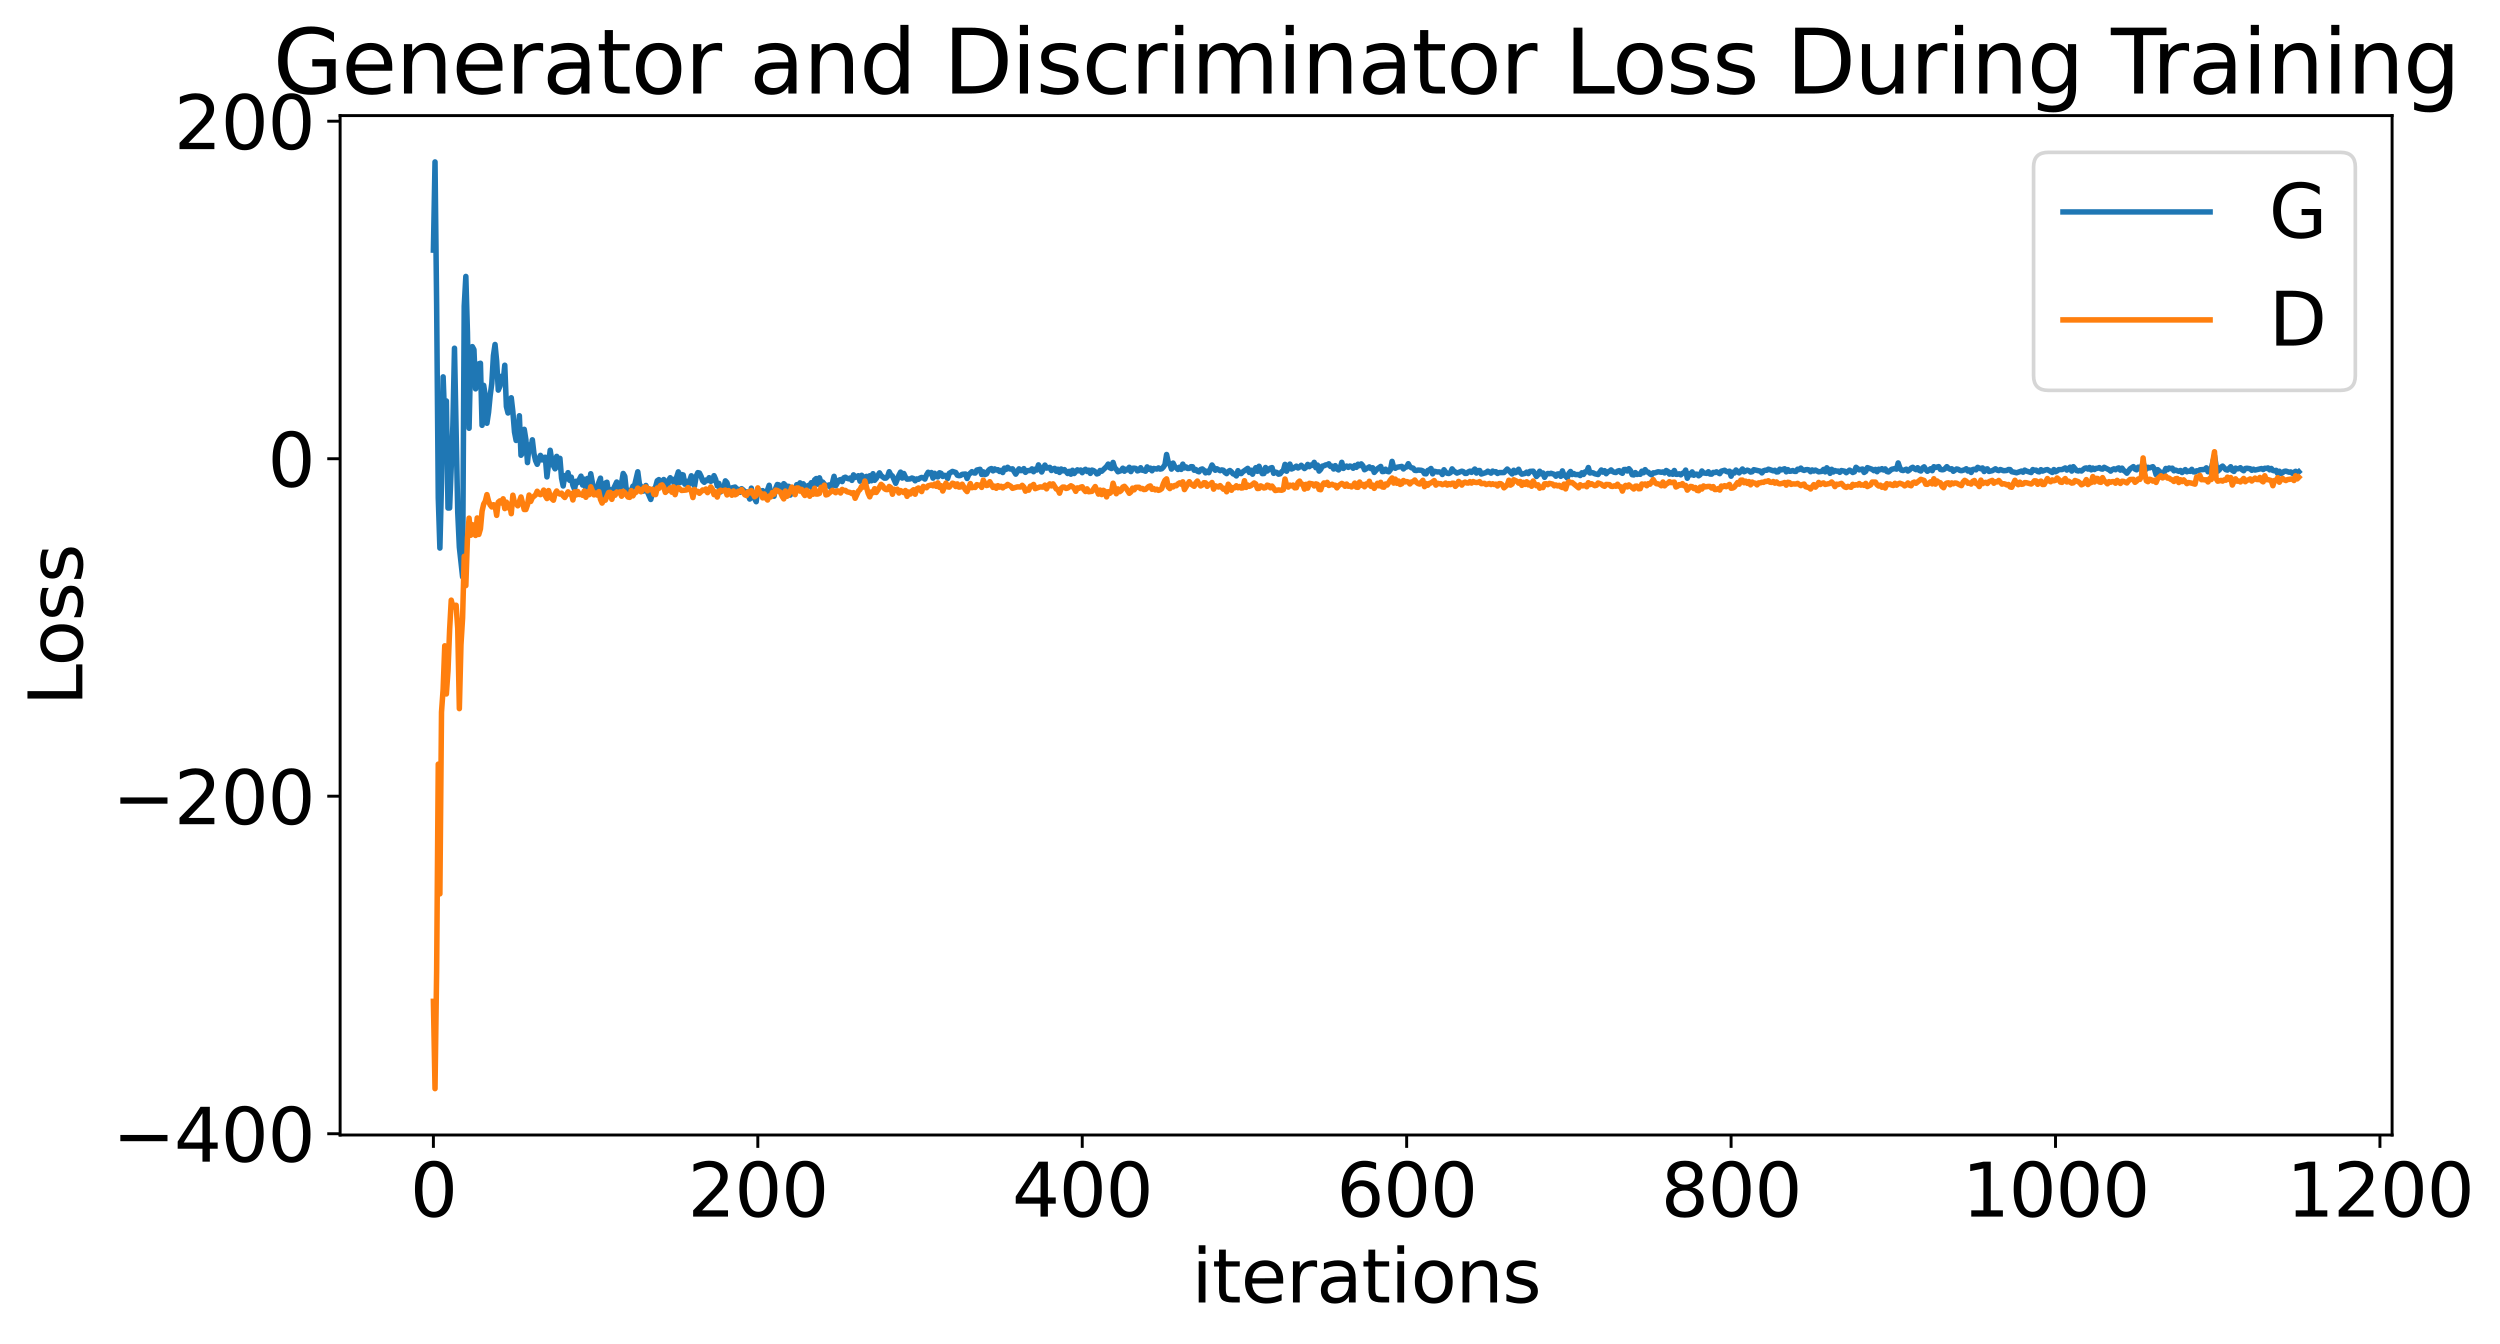 <?xml version="1.0" encoding="utf-8" standalone="no"?>
<!DOCTYPE svg PUBLIC "-//W3C//DTD SVG 1.1//EN"
  "http://www.w3.org/Graphics/SVG/1.1/DTD/svg11.dtd">
<svg xmlns:xlink="http://www.w3.org/1999/xlink" width="679.832pt" height="365.549pt" viewBox="0 0 679.832 365.549" xmlns="http://www.w3.org/2000/svg" version="1.1">
 <defs>
  <style type="text/css">*{stroke-linejoin: round; stroke-linecap: butt}</style>
 </defs>
 <g id="figure_1">
  <g id="patch_1">
   <path d="M 0 365.549 
L 679.832 365.549 
L 679.832 -0 
L 0 -0 
z
" style="fill: #ffffff"/>
  </g>
  <g id="axes_1">
   <g id="patch_2">
    <path d="M 92.491 308.636 
L 650.491 308.636 
L 650.491 31.436 
L 92.491 31.436 
z
" style="fill: #ffffff"/>
   </g>
   <g id="matplotlib.axis_1">
    <g id="xtick_1">
     <g id="line2d_1">
      <defs>
       <path id="m391cb6c01d" d="M 0 0 
L 0 3.5 
" style="stroke: #000000; stroke-width: 0.8"/>
      </defs>
      <g>
       <use xlink:href="#m391cb6c01d" x="117.854" y="308.636" style="stroke: #000000; stroke-width: 0.8"/>
      </g>
     </g>
     <g id="text_1">
      <!-- 0 -->
      <g transform="translate(111.492 330.833) scale(0.2 -0.2)">
       <defs>
        <path id="DejaVuSans-30" d="M 2034 4250 
Q 1547 4250 1301 3770 
Q 1056 3291 1056 2328 
Q 1056 1369 1301 889 
Q 1547 409 2034 409 
Q 2525 409 2770 889 
Q 3016 1369 3016 2328 
Q 3016 3291 2770 3770 
Q 2525 4250 2034 4250 
z
M 2034 4750 
Q 2819 4750 3233 4129 
Q 3647 3509 3647 2328 
Q 3647 1150 3233 529 
Q 2819 -91 2034 -91 
Q 1250 -91 836 529 
Q 422 1150 422 2328 
Q 422 3509 836 4129 
Q 1250 4750 2034 4750 
z
" transform="scale(0.016)"/>
       </defs>
       <use xlink:href="#DejaVuSans-30"/>
      </g>
     </g>
    </g>
    <g id="xtick_2">
     <g id="line2d_2">
      <g>
       <use xlink:href="#m391cb6c01d" x="206.076" y="308.636" style="stroke: #000000; stroke-width: 0.8"/>
      </g>
     </g>
     <g id="text_2">
      <!-- 200 -->
      <g transform="translate(186.988 330.833) scale(0.2 -0.2)">
       <defs>
        <path id="DejaVuSans-32" d="M 1228 531 
L 3431 531 
L 3431 0 
L 469 0 
L 469 531 
Q 828 903 1448 1529 
Q 2069 2156 2228 2338 
Q 2531 2678 2651 2914 
Q 2772 3150 2772 3378 
Q 2772 3750 2511 3984 
Q 2250 4219 1831 4219 
Q 1534 4219 1204 4116 
Q 875 4013 500 3803 
L 500 4441 
Q 881 4594 1212 4672 
Q 1544 4750 1819 4750 
Q 2544 4750 2975 4387 
Q 3406 4025 3406 3419 
Q 3406 3131 3298 2873 
Q 3191 2616 2906 2266 
Q 2828 2175 2409 1742 
Q 1991 1309 1228 531 
z
" transform="scale(0.016)"/>
       </defs>
       <use xlink:href="#DejaVuSans-32"/>
       <use xlink:href="#DejaVuSans-30" x="63.623"/>
       <use xlink:href="#DejaVuSans-30" x="127.246"/>
      </g>
     </g>
    </g>
    <g id="xtick_3">
     <g id="line2d_3">
      <g>
       <use xlink:href="#m391cb6c01d" x="294.297" y="308.636" style="stroke: #000000; stroke-width: 0.8"/>
      </g>
     </g>
     <g id="text_3">
      <!-- 400 -->
      <g transform="translate(275.209 330.833) scale(0.2 -0.2)">
       <defs>
        <path id="DejaVuSans-34" d="M 2419 4116 
L 825 1625 
L 2419 1625 
L 2419 4116 
z
M 2253 4666 
L 3047 4666 
L 3047 1625 
L 3713 1625 
L 3713 1100 
L 3047 1100 
L 3047 0 
L 2419 0 
L 2419 1100 
L 313 1100 
L 313 1709 
L 2253 4666 
z
" transform="scale(0.016)"/>
       </defs>
       <use xlink:href="#DejaVuSans-34"/>
       <use xlink:href="#DejaVuSans-30" x="63.623"/>
       <use xlink:href="#DejaVuSans-30" x="127.246"/>
      </g>
     </g>
    </g>
    <g id="xtick_4">
     <g id="line2d_4">
      <g>
       <use xlink:href="#m391cb6c01d" x="382.518" y="308.636" style="stroke: #000000; stroke-width: 0.8"/>
      </g>
     </g>
     <g id="text_4">
      <!-- 600 -->
      <g transform="translate(363.431 330.833) scale(0.2 -0.2)">
       <defs>
        <path id="DejaVuSans-36" d="M 2113 2584 
Q 1688 2584 1439 2293 
Q 1191 2003 1191 1497 
Q 1191 994 1439 701 
Q 1688 409 2113 409 
Q 2538 409 2786 701 
Q 3034 994 3034 1497 
Q 3034 2003 2786 2293 
Q 2538 2584 2113 2584 
z
M 3366 4563 
L 3366 3988 
Q 3128 4100 2886 4159 
Q 2644 4219 2406 4219 
Q 1781 4219 1451 3797 
Q 1122 3375 1075 2522 
Q 1259 2794 1537 2939 
Q 1816 3084 2150 3084 
Q 2853 3084 3261 2657 
Q 3669 2231 3669 1497 
Q 3669 778 3244 343 
Q 2819 -91 2113 -91 
Q 1303 -91 875 529 
Q 447 1150 447 2328 
Q 447 3434 972 4092 
Q 1497 4750 2381 4750 
Q 2619 4750 2861 4703 
Q 3103 4656 3366 4563 
z
" transform="scale(0.016)"/>
       </defs>
       <use xlink:href="#DejaVuSans-36"/>
       <use xlink:href="#DejaVuSans-30" x="63.623"/>
       <use xlink:href="#DejaVuSans-30" x="127.246"/>
      </g>
     </g>
    </g>
    <g id="xtick_5">
     <g id="line2d_5">
      <g>
       <use xlink:href="#m391cb6c01d" x="470.74" y="308.636" style="stroke: #000000; stroke-width: 0.8"/>
      </g>
     </g>
     <g id="text_5">
      <!-- 800 -->
      <g transform="translate(451.652 330.833) scale(0.2 -0.2)">
       <defs>
        <path id="DejaVuSans-38" d="M 2034 2216 
Q 1584 2216 1326 1975 
Q 1069 1734 1069 1313 
Q 1069 891 1326 650 
Q 1584 409 2034 409 
Q 2484 409 2743 651 
Q 3003 894 3003 1313 
Q 3003 1734 2745 1975 
Q 2488 2216 2034 2216 
z
M 1403 2484 
Q 997 2584 770 2862 
Q 544 3141 544 3541 
Q 544 4100 942 4425 
Q 1341 4750 2034 4750 
Q 2731 4750 3128 4425 
Q 3525 4100 3525 3541 
Q 3525 3141 3298 2862 
Q 3072 2584 2669 2484 
Q 3125 2378 3379 2068 
Q 3634 1759 3634 1313 
Q 3634 634 3220 271 
Q 2806 -91 2034 -91 
Q 1263 -91 848 271 
Q 434 634 434 1313 
Q 434 1759 690 2068 
Q 947 2378 1403 2484 
z
M 1172 3481 
Q 1172 3119 1398 2916 
Q 1625 2713 2034 2713 
Q 2441 2713 2670 2916 
Q 2900 3119 2900 3481 
Q 2900 3844 2670 4047 
Q 2441 4250 2034 4250 
Q 1625 4250 1398 4047 
Q 1172 3844 1172 3481 
z
" transform="scale(0.016)"/>
       </defs>
       <use xlink:href="#DejaVuSans-38"/>
       <use xlink:href="#DejaVuSans-30" x="63.623"/>
       <use xlink:href="#DejaVuSans-30" x="127.246"/>
      </g>
     </g>
    </g>
    <g id="xtick_6">
     <g id="line2d_6">
      <g>
       <use xlink:href="#m391cb6c01d" x="558.961" y="308.636" style="stroke: #000000; stroke-width: 0.8"/>
      </g>
     </g>
     <g id="text_6">
      <!-- 1000 -->
      <g transform="translate(533.511 330.833) scale(0.2 -0.2)">
       <defs>
        <path id="DejaVuSans-31" d="M 794 531 
L 1825 531 
L 1825 4091 
L 703 3866 
L 703 4441 
L 1819 4666 
L 2450 4666 
L 2450 531 
L 3481 531 
L 3481 0 
L 794 0 
L 794 531 
z
" transform="scale(0.016)"/>
       </defs>
       <use xlink:href="#DejaVuSans-31"/>
       <use xlink:href="#DejaVuSans-30" x="63.623"/>
       <use xlink:href="#DejaVuSans-30" x="127.246"/>
       <use xlink:href="#DejaVuSans-30" x="190.869"/>
      </g>
     </g>
    </g>
    <g id="xtick_7">
     <g id="line2d_7">
      <g>
       <use xlink:href="#m391cb6c01d" x="647.182" y="308.636" style="stroke: #000000; stroke-width: 0.8"/>
      </g>
     </g>
     <g id="text_7">
      <!-- 1200 -->
      <g transform="translate(621.732 330.833) scale(0.2 -0.2)">
       <use xlink:href="#DejaVuSans-31"/>
       <use xlink:href="#DejaVuSans-32" x="63.623"/>
       <use xlink:href="#DejaVuSans-30" x="127.246"/>
       <use xlink:href="#DejaVuSans-30" x="190.869"/>
      </g>
     </g>
    </g>
    <g id="text_8">
     <!-- iterations -->
     <g transform="translate(324.036 354.189) scale(0.2 -0.2)">
      <defs>
       <path id="DejaVuSans-69" d="M 603 3500 
L 1178 3500 
L 1178 0 
L 603 0 
L 603 3500 
z
M 603 4863 
L 1178 4863 
L 1178 4134 
L 603 4134 
L 603 4863 
z
" transform="scale(0.016)"/>
       <path id="DejaVuSans-74" d="M 1172 4494 
L 1172 3500 
L 2356 3500 
L 2356 3053 
L 1172 3053 
L 1172 1153 
Q 1172 725 1289 603 
Q 1406 481 1766 481 
L 2356 481 
L 2356 0 
L 1766 0 
Q 1100 0 847 248 
Q 594 497 594 1153 
L 594 3053 
L 172 3053 
L 172 3500 
L 594 3500 
L 594 4494 
L 1172 4494 
z
" transform="scale(0.016)"/>
       <path id="DejaVuSans-65" d="M 3597 1894 
L 3597 1613 
L 953 1613 
Q 991 1019 1311 708 
Q 1631 397 2203 397 
Q 2534 397 2845 478 
Q 3156 559 3463 722 
L 3463 178 
Q 3153 47 2828 -22 
Q 2503 -91 2169 -91 
Q 1331 -91 842 396 
Q 353 884 353 1716 
Q 353 2575 817 3079 
Q 1281 3584 2069 3584 
Q 2775 3584 3186 3129 
Q 3597 2675 3597 1894 
z
M 3022 2063 
Q 3016 2534 2758 2815 
Q 2500 3097 2075 3097 
Q 1594 3097 1305 2825 
Q 1016 2553 972 2059 
L 3022 2063 
z
" transform="scale(0.016)"/>
       <path id="DejaVuSans-72" d="M 2631 2963 
Q 2534 3019 2420 3045 
Q 2306 3072 2169 3072 
Q 1681 3072 1420 2755 
Q 1159 2438 1159 1844 
L 1159 0 
L 581 0 
L 581 3500 
L 1159 3500 
L 1159 2956 
Q 1341 3275 1631 3429 
Q 1922 3584 2338 3584 
Q 2397 3584 2469 3576 
Q 2541 3569 2628 3553 
L 2631 2963 
z
" transform="scale(0.016)"/>
       <path id="DejaVuSans-61" d="M 2194 1759 
Q 1497 1759 1228 1600 
Q 959 1441 959 1056 
Q 959 750 1161 570 
Q 1363 391 1709 391 
Q 2188 391 2477 730 
Q 2766 1069 2766 1631 
L 2766 1759 
L 2194 1759 
z
M 3341 1997 
L 3341 0 
L 2766 0 
L 2766 531 
Q 2569 213 2275 61 
Q 1981 -91 1556 -91 
Q 1019 -91 701 211 
Q 384 513 384 1019 
Q 384 1609 779 1909 
Q 1175 2209 1959 2209 
L 2766 2209 
L 2766 2266 
Q 2766 2663 2505 2880 
Q 2244 3097 1772 3097 
Q 1472 3097 1187 3025 
Q 903 2953 641 2809 
L 641 3341 
Q 956 3463 1253 3523 
Q 1550 3584 1831 3584 
Q 2591 3584 2966 3190 
Q 3341 2797 3341 1997 
z
" transform="scale(0.016)"/>
       <path id="DejaVuSans-6f" d="M 1959 3097 
Q 1497 3097 1228 2736 
Q 959 2375 959 1747 
Q 959 1119 1226 758 
Q 1494 397 1959 397 
Q 2419 397 2687 759 
Q 2956 1122 2956 1747 
Q 2956 2369 2687 2733 
Q 2419 3097 1959 3097 
z
M 1959 3584 
Q 2709 3584 3137 3096 
Q 3566 2609 3566 1747 
Q 3566 888 3137 398 
Q 2709 -91 1959 -91 
Q 1206 -91 779 398 
Q 353 888 353 1747 
Q 353 2609 779 3096 
Q 1206 3584 1959 3584 
z
" transform="scale(0.016)"/>
       <path id="DejaVuSans-6e" d="M 3513 2113 
L 3513 0 
L 2938 0 
L 2938 2094 
Q 2938 2591 2744 2837 
Q 2550 3084 2163 3084 
Q 1697 3084 1428 2787 
Q 1159 2491 1159 1978 
L 1159 0 
L 581 0 
L 581 3500 
L 1159 3500 
L 1159 2956 
Q 1366 3272 1645 3428 
Q 1925 3584 2291 3584 
Q 2894 3584 3203 3211 
Q 3513 2838 3513 2113 
z
" transform="scale(0.016)"/>
       <path id="DejaVuSans-73" d="M 2834 3397 
L 2834 2853 
Q 2591 2978 2328 3040 
Q 2066 3103 1784 3103 
Q 1356 3103 1142 2972 
Q 928 2841 928 2578 
Q 928 2378 1081 2264 
Q 1234 2150 1697 2047 
L 1894 2003 
Q 2506 1872 2764 1633 
Q 3022 1394 3022 966 
Q 3022 478 2636 193 
Q 2250 -91 1575 -91 
Q 1294 -91 989 -36 
Q 684 19 347 128 
L 347 722 
Q 666 556 975 473 
Q 1284 391 1588 391 
Q 1994 391 2212 530 
Q 2431 669 2431 922 
Q 2431 1156 2273 1281 
Q 2116 1406 1581 1522 
L 1381 1569 
Q 847 1681 609 1914 
Q 372 2147 372 2553 
Q 372 3047 722 3315 
Q 1072 3584 1716 3584 
Q 2034 3584 2315 3537 
Q 2597 3491 2834 3397 
z
" transform="scale(0.016)"/>
      </defs>
      <use xlink:href="#DejaVuSans-69"/>
      <use xlink:href="#DejaVuSans-74" x="27.783"/>
      <use xlink:href="#DejaVuSans-65" x="66.992"/>
      <use xlink:href="#DejaVuSans-72" x="128.516"/>
      <use xlink:href="#DejaVuSans-61" x="169.629"/>
      <use xlink:href="#DejaVuSans-74" x="230.908"/>
      <use xlink:href="#DejaVuSans-69" x="270.117"/>
      <use xlink:href="#DejaVuSans-6f" x="297.9"/>
      <use xlink:href="#DejaVuSans-6e" x="359.082"/>
      <use xlink:href="#DejaVuSans-73" x="422.461"/>
     </g>
    </g>
   </g>
   <g id="matplotlib.axis_2">
    <g id="ytick_1">
     <g id="line2d_8">
      <defs>
       <path id="md6e167a132" d="M 0 0 
L -3.5 0 
" style="stroke: #000000; stroke-width: 0.8"/>
      </defs>
      <g>
       <use xlink:href="#md6e167a132" x="92.491" y="308.301" style="stroke: #000000; stroke-width: 0.8"/>
      </g>
     </g>
     <g id="text_9">
      <!-- −400 -->
      <g transform="translate(30.556 315.9) scale(0.2 -0.2)">
       <defs>
        <path id="DejaVuSans-2212" d="M 678 2272 
L 4684 2272 
L 4684 1741 
L 678 1741 
L 678 2272 
z
" transform="scale(0.016)"/>
       </defs>
       <use xlink:href="#DejaVuSans-2212"/>
       <use xlink:href="#DejaVuSans-34" x="83.789"/>
       <use xlink:href="#DejaVuSans-30" x="147.412"/>
       <use xlink:href="#DejaVuSans-30" x="211.035"/>
      </g>
     </g>
    </g>
    <g id="ytick_2">
     <g id="line2d_9">
      <g>
       <use xlink:href="#md6e167a132" x="92.491" y="216.52" style="stroke: #000000; stroke-width: 0.8"/>
      </g>
     </g>
     <g id="text_10">
      <!-- −200 -->
      <g transform="translate(30.556 224.119) scale(0.2 -0.2)">
       <use xlink:href="#DejaVuSans-2212"/>
       <use xlink:href="#DejaVuSans-32" x="83.789"/>
       <use xlink:href="#DejaVuSans-30" x="147.412"/>
       <use xlink:href="#DejaVuSans-30" x="211.035"/>
      </g>
     </g>
    </g>
    <g id="ytick_3">
     <g id="line2d_10">
      <g>
       <use xlink:href="#md6e167a132" x="92.491" y="124.739" style="stroke: #000000; stroke-width: 0.8"/>
      </g>
     </g>
     <g id="text_11">
      <!-- 0 -->
      <g transform="translate(72.766 132.338) scale(0.2 -0.2)">
       <use xlink:href="#DejaVuSans-30"/>
      </g>
     </g>
    </g>
    <g id="ytick_4">
     <g id="line2d_11">
      <g>
       <use xlink:href="#md6e167a132" x="92.491" y="32.958" style="stroke: #000000; stroke-width: 0.8"/>
      </g>
     </g>
     <g id="text_12">
      <!-- 200 -->
      <g transform="translate(47.316 40.557) scale(0.2 -0.2)">
       <use xlink:href="#DejaVuSans-32"/>
       <use xlink:href="#DejaVuSans-30" x="63.623"/>
       <use xlink:href="#DejaVuSans-30" x="127.246"/>
      </g>
     </g>
    </g>
    <g id="text_13">
     <!-- Loss -->
     <g transform="translate(22.397 191.971) rotate(-90) scale(0.2 -0.2)">
      <defs>
       <path id="DejaVuSans-4c" d="M 628 4666 
L 1259 4666 
L 1259 531 
L 3531 531 
L 3531 0 
L 628 0 
L 628 4666 
z
" transform="scale(0.016)"/>
      </defs>
      <use xlink:href="#DejaVuSans-4c"/>
      <use xlink:href="#DejaVuSans-6f" x="53.963"/>
      <use xlink:href="#DejaVuSans-73" x="115.145"/>
      <use xlink:href="#DejaVuSans-73" x="167.244"/>
     </g>
    </g>
   </g>
   <g id="line2d_12">
    <path d="M 117.854 68.01 
L 118.295 44.036 
L 118.736 82.894 
L 119.178 135.353 
L 119.619 149.038 
L 120.06 131.292 
L 120.501 102.481 
L 120.942 114.664 
L 121.383 109.036 
L 121.824 138.147 
L 122.265 138.134 
L 123.148 115.734 
L 123.589 94.696 
L 124.471 139.286 
L 124.912 148.795 
L 125.794 156.878 
L 126.235 83.249 
L 126.676 75.174 
L 127.118 90.473 
L 127.559 116.457 
L 128 96.256 
L 128.441 94.26 
L 128.882 95.075 
L 129.323 105.745 
L 129.764 103.501 
L 130.205 98.938 
L 130.646 98.781 
L 131.087 115.659 
L 131.529 104.793 
L 131.97 107.675 
L 132.411 115.096 
L 132.852 112.159 
L 133.293 107.601 
L 133.734 104.285 
L 134.175 96.707 
L 134.616 93.68 
L 135.057 98.194 
L 135.499 106.086 
L 135.94 105.036 
L 136.381 102.323 
L 136.822 103.946 
L 137.263 99.317 
L 137.704 110.565 
L 138.145 112.307 
L 138.586 111.666 
L 139.027 108.168 
L 139.468 111.995 
L 139.91 117.503 
L 140.351 119.774 
L 140.792 119.367 
L 141.233 113.052 
L 141.674 123.794 
L 142.115 123.122 
L 142.556 116.752 
L 142.997 119.487 
L 143.438 125.791 
L 143.88 120.978 
L 144.321 122.459 
L 144.762 119.602 
L 145.203 123.368 
L 145.644 125.267 
L 146.085 126.254 
L 146.967 123.833 
L 147.408 125.067 
L 147.85 124.405 
L 148.291 124.343 
L 148.732 129.685 
L 149.614 122.441 
L 150.055 125.292 
L 150.496 126.639 
L 150.937 127.489 
L 151.378 124.105 
L 151.819 127.007 
L 152.261 124.635 
L 152.702 130.008 
L 153.143 132.148 
L 153.584 129.333 
L 154.025 130.199 
L 154.466 128.532 
L 154.907 130.615 
L 155.348 129.75 
L 155.789 131.975 
L 156.231 133.042 
L 156.672 130.869 
L 157.113 131.244 
L 157.995 129.486 
L 158.436 131.903 
L 158.877 130.3 
L 159.318 132.787 
L 159.759 130.104 
L 160.201 132.297 
L 160.642 128.828 
L 161.524 133.625 
L 161.965 133.679 
L 162.406 132.891 
L 162.847 131.166 
L 163.288 130.029 
L 163.729 136.267 
L 164.17 133.172 
L 164.612 131.367 
L 165.053 131.144 
L 165.494 134.254 
L 165.935 133.153 
L 166.376 135.194 
L 166.817 132.96 
L 167.699 131.082 
L 168.14 132.585 
L 168.582 133.281 
L 169.023 131.341 
L 169.464 128.753 
L 169.905 129.528 
L 170.346 133.658 
L 170.787 133.308 
L 171.228 134.76 
L 172.11 132.202 
L 172.551 132.04 
L 173.434 128.293 
L 173.875 131.624 
L 174.316 132.367 
L 174.757 133.575 
L 175.198 133.468 
L 175.639 132.014 
L 176.08 133.775 
L 176.963 135.817 
L 177.404 134.156 
L 177.845 133.039 
L 178.286 132.366 
L 178.727 130.732 
L 179.168 130.422 
L 180.05 131.352 
L 180.491 130.397 
L 180.933 132.386 
L 181.374 133.449 
L 181.815 130.621 
L 182.256 129.916 
L 182.697 130.78 
L 183.138 130.367 
L 183.579 133.018 
L 184.02 129.7 
L 184.461 128.315 
L 184.902 131.243 
L 185.344 129.04 
L 185.785 129.159 
L 186.226 131.658 
L 186.667 130.877 
L 187.108 132.068 
L 187.99 129.382 
L 188.431 131.489 
L 188.872 132.135 
L 189.314 129.52 
L 189.755 128.527 
L 190.196 128.627 
L 190.637 129.507 
L 191.078 130.754 
L 191.519 131.149 
L 191.96 130.543 
L 192.401 130.694 
L 192.842 129.901 
L 193.284 130.887 
L 193.725 130.64 
L 194.166 129.355 
L 194.607 130.365 
L 195.048 132.129 
L 195.489 131.452 
L 195.93 133.778 
L 196.371 132.794 
L 196.812 132.711 
L 197.253 130.761 
L 197.695 131.242 
L 198.136 132.939 
L 198.577 133.683 
L 199.018 132.669 
L 199.9 132.445 
L 200.341 132.994 
L 200.782 133.06 
L 201.223 133.885 
L 201.665 132.892 
L 202.106 133.233 
L 202.547 133.746 
L 202.988 133.739 
L 203.429 134.525 
L 203.87 135.705 
L 204.311 132.744 
L 204.752 135.219 
L 205.193 135.591 
L 205.634 136.433 
L 206.076 132.965 
L 206.517 134.075 
L 206.958 133.541 
L 207.399 133.422 
L 207.84 135.237 
L 208.281 134.063 
L 208.722 133.229 
L 209.163 131.971 
L 209.604 134.241 
L 210.046 134.068 
L 210.487 134.937 
L 210.928 132.84 
L 211.369 131.756 
L 211.81 131.859 
L 212.251 132.699 
L 212.692 132.989 
L 213.133 131.534 
L 213.574 131.943 
L 214.016 132.9 
L 214.457 132.249 
L 214.898 134.623 
L 215.339 132.871 
L 215.78 133.639 
L 216.221 133.328 
L 216.662 131.803 
L 217.103 132.484 
L 217.544 131.304 
L 217.985 132.834 
L 218.427 131.565 
L 218.868 132.346 
L 219.309 132.763 
L 219.75 132.034 
L 220.191 132.01 
L 220.632 131.256 
L 221.073 133.788 
L 221.514 130.493 
L 221.955 130.136 
L 222.397 131.67 
L 222.838 129.936 
L 223.279 131.294 
L 223.72 131.094 
L 224.602 132.187 
L 225.484 131.861 
L 225.925 132.64 
L 226.367 131.282 
L 226.808 129.53 
L 227.249 132.112 
L 228.131 130.58 
L 228.572 130.407 
L 229.013 130.957 
L 229.454 129.942 
L 229.895 129.766 
L 230.336 130.066 
L 230.778 130.203 
L 231.219 129.98 
L 231.66 130.627 
L 232.101 129.133 
L 232.542 129.835 
L 233.424 129.364 
L 233.865 130.857 
L 234.306 129.246 
L 234.748 129.706 
L 235.189 130.421 
L 235.63 129.545 
L 236.071 130.94 
L 236.512 129.371 
L 236.953 130.738 
L 237.394 128.822 
L 237.835 130.61 
L 238.276 130.103 
L 239.159 128.587 
L 239.6 129.332 
L 240.482 130.014 
L 240.923 130.005 
L 241.364 129.564 
L 241.805 128.278 
L 242.246 129.133 
L 242.687 129.444 
L 243.57 131.422 
L 244.452 129.227 
L 244.893 128.387 
L 245.334 130.002 
L 245.775 128.766 
L 246.216 129.728 
L 246.657 130.295 
L 247.54 130.229 
L 247.981 129.99 
L 248.422 130.146 
L 248.863 130.742 
L 249.304 130.233 
L 249.745 130.336 
L 250.186 130.009 
L 250.627 129.832 
L 251.068 129.938 
L 251.51 130.277 
L 251.951 129.16 
L 252.392 128.428 
L 252.833 128.815 
L 253.274 128.503 
L 253.715 130.018 
L 254.156 128.713 
L 254.597 129.533 
L 255.038 129.687 
L 255.48 128.563 
L 255.921 128.72 
L 256.362 129.561 
L 256.803 129.261 
L 257.244 129.333 
L 257.685 130.125 
L 258.126 128.726 
L 259.008 128.193 
L 259.891 128.481 
L 260.332 129.227 
L 260.773 129.364 
L 261.214 129.293 
L 261.655 128.979 
L 262.537 128.9 
L 262.978 130.109 
L 263.419 129.085 
L 264.302 128.258 
L 264.743 128.583 
L 265.184 128.64 
L 265.625 127.829 
L 266.507 127.622 
L 266.948 129.027 
L 267.389 128.308 
L 267.831 129.061 
L 268.272 128.863 
L 268.713 128.028 
L 269.154 127.59 
L 269.595 127.418 
L 270.036 128.046 
L 270.477 127.51 
L 270.918 127.816 
L 271.359 127.725 
L 271.801 128.205 
L 272.242 127.91 
L 272.683 128.496 
L 273.124 127.307 
L 273.565 127.661 
L 274.006 127.074 
L 274.447 127.464 
L 274.888 127.568 
L 275.329 127.493 
L 276.212 128.934 
L 277.094 127.495 
L 277.535 127.974 
L 277.976 127.964 
L 278.417 127.433 
L 278.858 128.446 
L 279.299 128.006 
L 280.182 127.934 
L 280.623 127.503 
L 281.064 128.276 
L 281.505 127.592 
L 281.946 127.821 
L 282.387 126.42 
L 282.828 127.184 
L 283.269 128.351 
L 284.151 126.478 
L 284.593 127.288 
L 285.475 127.097 
L 285.916 127.944 
L 286.357 127.523 
L 286.798 127.369 
L 287.239 128.155 
L 287.68 127.606 
L 288.121 128.47 
L 288.563 127.537 
L 289.004 128.049 
L 289.445 127.705 
L 290.327 128.758 
L 290.768 128.176 
L 291.209 128.949 
L 291.65 127.886 
L 292.091 128.758 
L 292.974 127.764 
L 293.415 128.041 
L 293.856 127.818 
L 294.297 128.539 
L 294.738 127.909 
L 295.179 127.62 
L 295.62 128.215 
L 296.061 127.872 
L 296.502 128.731 
L 296.944 127.831 
L 297.385 127.973 
L 297.826 128.302 
L 298.267 128.875 
L 298.708 128.731 
L 299.149 127.937 
L 299.59 128.147 
L 300.914 126.865 
L 301.355 126.206 
L 301.796 127.195 
L 302.237 127.406 
L 302.678 125.752 
L 303.119 127.181 
L 303.56 127.622 
L 304.001 128.285 
L 304.884 127.953 
L 305.325 127.321 
L 305.766 128.138 
L 306.207 127.596 
L 306.648 127.777 
L 307.089 127.076 
L 307.53 128.238 
L 307.971 127.355 
L 308.412 127.311 
L 308.853 127.383 
L 309.295 128.051 
L 309.736 127.911 
L 310.177 127.191 
L 310.618 127.863 
L 311.059 127.925 
L 311.5 128.141 
L 311.941 126.967 
L 312.382 127.602 
L 312.823 127.303 
L 313.265 128.02 
L 313.706 127.396 
L 314.588 127.55 
L 315.029 127.241 
L 315.47 127.562 
L 315.911 127.469 
L 316.352 127.018 
L 316.793 126.33 
L 317.234 123.594 
L 317.676 125.641 
L 318.117 126.194 
L 318.558 127.565 
L 318.999 125.926 
L 319.44 126.839 
L 320.322 127.663 
L 320.763 127.044 
L 321.204 127.646 
L 321.646 126.217 
L 322.087 127.247 
L 322.528 126.969 
L 322.969 127.389 
L 323.41 127.367 
L 323.851 126.91 
L 324.292 126.92 
L 324.733 127.869 
L 325.174 127.674 
L 325.616 128.141 
L 326.057 128.297 
L 326.498 127.669 
L 326.939 127.522 
L 327.38 127.865 
L 327.821 128.588 
L 328.262 128.133 
L 328.703 128.536 
L 329.585 126.453 
L 330.468 127.878 
L 330.909 127.473 
L 331.791 127.995 
L 332.232 127.785 
L 332.673 127.877 
L 333.114 128.483 
L 333.555 128.794 
L 333.997 128.221 
L 334.438 127.948 
L 334.879 128.313 
L 335.32 128.855 
L 335.761 128.997 
L 336.202 129.42 
L 336.643 127.992 
L 337.084 128.745 
L 337.525 128.776 
L 337.967 128.307 
L 339.29 127.366 
L 339.731 128.478 
L 340.172 127.867 
L 340.613 128.945 
L 341.054 127.881 
L 341.495 127.177 
L 341.936 128.168 
L 342.378 126.793 
L 342.819 127.978 
L 343.26 128.793 
L 343.701 128.766 
L 344.142 127.131 
L 344.583 128.101 
L 345.465 127.293 
L 345.906 127.158 
L 346.348 128.714 
L 346.789 128.371 
L 347.23 128.487 
L 347.671 128.947 
L 348.112 128.838 
L 348.553 128.26 
L 348.994 127.951 
L 349.435 126.283 
L 349.876 128.14 
L 350.759 126.208 
L 351.2 127.54 
L 351.641 127.357 
L 352.523 126.763 
L 352.964 127.26 
L 353.405 126.997 
L 353.846 126.529 
L 354.729 127.412 
L 355.17 127.05 
L 355.611 126.293 
L 356.052 126.896 
L 356.493 126.452 
L 356.934 126.552 
L 357.375 125.732 
L 357.816 127.181 
L 358.257 126.471 
L 358.699 128.103 
L 359.14 127.623 
L 359.581 126.756 
L 360.022 126.674 
L 360.463 126.43 
L 360.904 126.383 
L 361.345 126.126 
L 361.786 126.833 
L 362.227 126.756 
L 362.668 127.538 
L 363.11 126.623 
L 363.551 127.5 
L 363.992 127.788 
L 364.433 127.217 
L 364.874 125.721 
L 365.315 127.375 
L 365.756 126.932 
L 366.197 126.742 
L 366.638 127.097 
L 367.08 126.733 
L 367.521 126.863 
L 367.962 127.33 
L 368.403 126.593 
L 368.844 127.082 
L 369.285 126.241 
L 369.726 126.634 
L 370.167 126.148 
L 370.608 126.651 
L 371.05 127.736 
L 371.932 127.235 
L 372.373 126.962 
L 372.814 127.437 
L 373.255 127.199 
L 373.696 128.461 
L 374.578 127.469 
L 375.461 126.841 
L 375.902 128.237 
L 376.343 128.195 
L 376.784 127.591 
L 377.225 128.171 
L 377.666 128.288 
L 378.107 127.732 
L 378.548 125.466 
L 378.989 127.136 
L 379.431 127.34 
L 379.872 127.066 
L 381.195 126.838 
L 381.636 127.52 
L 382.077 127.099 
L 382.518 126.969 
L 382.959 126.099 
L 383.401 126.906 
L 383.842 127.216 
L 384.283 127.303 
L 384.724 127.895 
L 385.165 127.955 
L 385.606 127.821 
L 386.488 127.889 
L 386.929 128.066 
L 387.37 128.803 
L 387.812 128.846 
L 388.253 127.944 
L 388.694 127.772 
L 389.135 127.405 
L 389.576 128.85 
L 390.017 128.151 
L 390.899 128.344 
L 391.34 128.322 
L 391.782 128.419 
L 392.223 129.028 
L 392.664 127.745 
L 393.105 128.373 
L 393.546 128.704 
L 393.987 128.761 
L 394.428 128.526 
L 394.869 127.504 
L 395.31 128.062 
L 396.193 128.644 
L 397.516 128.131 
L 397.957 128.268 
L 398.398 128.735 
L 398.839 128.723 
L 399.28 128.322 
L 399.721 128.122 
L 400.163 128.457 
L 401.045 127.551 
L 401.486 128.639 
L 401.927 127.98 
L 402.368 127.939 
L 402.809 128.9 
L 404.133 128.486 
L 404.574 128.134 
L 405.456 128.665 
L 405.897 128.103 
L 406.338 128.333 
L 406.779 128.272 
L 407.22 128.75 
L 407.661 128.51 
L 408.985 128.499 
L 409.867 127.554 
L 411.19 128.885 
L 411.631 127.879 
L 412.072 128.531 
L 412.514 128.327 
L 412.955 127.605 
L 413.396 128.514 
L 413.837 128.939 
L 414.719 128.728 
L 415.16 128.386 
L 415.601 128.783 
L 416.042 128.185 
L 416.925 128.133 
L 417.366 128.751 
L 417.807 129.569 
L 418.248 129.102 
L 418.689 128.149 
L 419.13 128.872 
L 419.571 128.616 
L 420.012 129.793 
L 420.453 129.035 
L 420.895 128.759 
L 421.336 128.825 
L 421.777 128.702 
L 422.659 128.989 
L 423.1 129.501 
L 423.541 128.9 
L 423.982 128.861 
L 424.423 129.533 
L 424.865 128.055 
L 425.306 129.237 
L 425.747 129.466 
L 426.188 129.964 
L 426.629 128.735 
L 427.07 128.215 
L 427.511 129.036 
L 427.952 128.773 
L 428.393 129.047 
L 429.276 129.044 
L 429.717 129.319 
L 430.158 128.564 
L 430.599 129.012 
L 431.04 128.318 
L 431.481 128.286 
L 431.922 127.139 
L 432.363 128.622 
L 432.804 128.504 
L 433.246 128.593 
L 433.687 128.832 
L 434.569 129.037 
L 435.451 127.809 
L 435.892 128.393 
L 436.333 127.991 
L 436.774 128.813 
L 437.216 128.313 
L 437.657 128.163 
L 438.098 127.789 
L 438.539 128.224 
L 438.98 128.433 
L 439.421 128.49 
L 439.862 128.122 
L 440.303 127.98 
L 440.744 128.462 
L 441.185 128.704 
L 441.627 127.684 
L 442.068 127.673 
L 442.509 128.074 
L 442.95 127.455 
L 443.391 127.971 
L 443.832 129.081 
L 444.273 129.154 
L 444.714 128.514 
L 445.155 129.012 
L 445.597 128.909 
L 446.038 128.977 
L 446.479 128.133 
L 446.92 128.556 
L 447.361 127.717 
L 447.802 128.308 
L 448.243 128.415 
L 448.684 128.869 
L 449.125 129.115 
L 449.567 128.583 
L 450.008 128.591 
L 450.89 128.287 
L 451.772 128.425 
L 452.213 128.334 
L 452.654 128.598 
L 453.095 127.948 
L 453.536 128.183 
L 453.978 128.928 
L 454.419 128.505 
L 454.86 128.977 
L 455.301 127.945 
L 455.742 128.973 
L 456.183 128.972 
L 456.624 128.845 
L 457.065 129.124 
L 457.506 128.709 
L 457.948 128.583 
L 458.389 127.837 
L 458.83 130.046 
L 459.271 128.799 
L 459.712 129.144 
L 460.153 128.329 
L 460.594 129.24 
L 461.035 128.93 
L 461.476 128.951 
L 461.918 129.383 
L 462.359 129.071 
L 462.8 128.082 
L 463.241 128.609 
L 464.123 128.725 
L 464.564 128.285 
L 465.005 128.905 
L 465.446 128.932 
L 465.887 128.47 
L 466.329 128.501 
L 466.77 128.307 
L 467.652 128.804 
L 468.093 128.133 
L 468.975 127.877 
L 469.416 128.187 
L 469.857 128.325 
L 470.299 128.134 
L 470.74 129.491 
L 471.181 128.421 
L 471.622 128.626 
L 472.063 127.815 
L 472.945 128.601 
L 473.827 127.537 
L 474.268 128.289 
L 475.151 127.848 
L 475.592 128.014 
L 476.033 128.374 
L 476.474 128.276 
L 476.915 127.726 
L 478.68 128.123 
L 479.121 128.593 
L 479.562 128.025 
L 480.003 127.879 
L 480.444 127.873 
L 480.885 127.586 
L 482.208 128.033 
L 482.65 127.882 
L 483.091 128.34 
L 483.532 128.304 
L 483.973 127.588 
L 484.414 127.786 
L 485.296 127.473 
L 485.737 128.308 
L 486.178 127.703 
L 486.619 128.155 
L 487.061 128.118 
L 487.502 127.952 
L 487.943 128.173 
L 488.384 128.194 
L 488.825 127.598 
L 489.266 127.689 
L 489.707 127.294 
L 490.148 127.75 
L 490.589 127.921 
L 491.031 127.733 
L 491.472 127.694 
L 491.913 127.787 
L 492.354 128.273 
L 492.795 127.792 
L 493.236 128.088 
L 493.677 127.834 
L 494.559 128.307 
L 495.442 128.167 
L 495.883 127.65 
L 496.324 128.319 
L 496.765 127.208 
L 497.206 127.67 
L 497.647 128.719 
L 498.088 127.622 
L 498.529 128.343 
L 498.97 127.952 
L 499.412 128.125 
L 499.853 128.104 
L 500.294 128.446 
L 500.735 127.96 
L 501.617 128.137 
L 502.058 128.543 
L 502.94 127.846 
L 503.382 128.096 
L 503.823 128.485 
L 504.264 128.309 
L 504.705 127.078 
L 505.587 127.774 
L 506.469 127.545 
L 506.91 128.473 
L 507.351 128.186 
L 507.793 127.168 
L 509.116 127.63 
L 509.557 127.984 
L 509.998 127.646 
L 510.439 128.272 
L 510.88 127.6 
L 511.321 127.738 
L 511.763 127.453 
L 512.204 127.814 
L 512.645 127.508 
L 513.086 128.201 
L 513.527 128.335 
L 514.409 127.613 
L 515.291 127.424 
L 515.733 127.573 
L 516.174 125.892 
L 516.615 127.174 
L 517.056 127.842 
L 517.497 127.953 
L 518.379 127.589 
L 518.82 128.086 
L 519.261 127.791 
L 519.702 127.289 
L 520.144 127.076 
L 520.585 127.47 
L 521.026 127.703 
L 521.467 127.189 
L 521.908 127.916 
L 522.349 128.085 
L 522.79 127.276 
L 523.231 126.949 
L 523.672 127.667 
L 524.114 128.157 
L 524.996 127.462 
L 525.437 127.99 
L 525.878 126.916 
L 526.319 127.125 
L 527.201 126.893 
L 527.642 127.64 
L 528.084 127.748 
L 528.525 127.704 
L 528.966 127.395 
L 529.407 126.907 
L 529.848 127.338 
L 530.289 127.592 
L 530.73 127.475 
L 531.171 128.159 
L 532.053 127.532 
L 532.495 127.622 
L 532.936 127.911 
L 533.377 128.008 
L 534.259 127.732 
L 534.7 127.467 
L 535.141 128.089 
L 535.582 127.795 
L 536.023 128.472 
L 536.465 127.68 
L 536.906 127.597 
L 537.347 127.764 
L 537.788 127.09 
L 538.67 127.482 
L 539.111 127.252 
L 539.552 128.213 
L 539.993 127.612 
L 540.434 127.494 
L 540.876 128.196 
L 541.758 127.999 
L 542.64 127.481 
L 543.081 127.838 
L 543.522 127.97 
L 543.963 127.679 
L 544.846 128.012 
L 545.728 127.931 
L 546.169 127.673 
L 546.61 127.697 
L 547.051 128.268 
L 547.933 128.453 
L 548.374 128.564 
L 549.698 128.103 
L 550.139 128.41 
L 550.58 127.841 
L 551.021 128.087 
L 552.344 128.497 
L 552.785 127.695 
L 553.227 127.89 
L 553.668 127.846 
L 554.109 128.225 
L 554.55 128.321 
L 554.991 127.719 
L 555.432 128.108 
L 556.314 127.772 
L 556.755 127.696 
L 558.079 128.476 
L 558.52 127.694 
L 558.961 128.277 
L 559.402 128.055 
L 559.843 127.7 
L 560.725 127.698 
L 561.608 127.25 
L 562.049 127.825 
L 562.931 127.048 
L 563.372 128.101 
L 563.813 126.909 
L 564.695 127.966 
L 565.136 128.072 
L 565.578 127.929 
L 566.019 128.081 
L 566.901 127.33 
L 567.342 127.251 
L 567.783 127.556 
L 568.224 127.127 
L 568.665 127.769 
L 569.106 127.279 
L 569.548 127.672 
L 569.989 127.368 
L 570.43 127.345 
L 570.871 127.157 
L 571.312 127.501 
L 571.753 127.565 
L 572.194 127.078 
L 573.076 127.537 
L 573.518 127.751 
L 573.959 128.114 
L 574.4 127.692 
L 574.841 127.493 
L 575.282 127.737 
L 575.723 127.396 
L 576.164 127.238 
L 576.605 127.849 
L 577.046 127.31 
L 577.487 127.921 
L 577.929 128.227 
L 578.37 128.675 
L 579.252 127.487 
L 580.134 126.895 
L 580.575 127.557 
L 581.016 127.76 
L 581.457 127.042 
L 581.899 127.49 
L 582.34 126.959 
L 582.781 125.827 
L 583.222 127.099 
L 583.663 127.557 
L 584.104 127.072 
L 584.545 127.23 
L 585.427 126.914 
L 585.868 127.555 
L 586.31 129.069 
L 586.751 127.717 
L 587.633 128.542 
L 588.074 128.549 
L 588.515 128.397 
L 588.956 127.394 
L 589.397 127.717 
L 589.838 127.26 
L 590.28 127.431 
L 590.721 127.321 
L 591.162 128.026 
L 591.603 127.821 
L 592.485 128.173 
L 592.926 127.943 
L 593.367 128.494 
L 594.25 127.702 
L 594.691 128.291 
L 595.132 128.103 
L 595.573 128.178 
L 596.014 127.625 
L 596.455 128.317 
L 596.896 128.342 
L 597.337 128.018 
L 597.778 128.074 
L 598.219 127.75 
L 599.543 127.652 
L 599.984 127.22 
L 600.425 128.289 
L 601.307 127.403 
L 602.189 123.872 
L 602.631 126.68 
L 603.072 128.13 
L 603.513 127.744 
L 603.954 127.041 
L 604.395 126.75 
L 605.277 127.715 
L 605.718 127.829 
L 606.601 126.921 
L 607.042 127.92 
L 607.483 128.193 
L 607.924 127.3 
L 608.365 127.505 
L 608.806 127.435 
L 609.247 127.189 
L 609.688 127.73 
L 610.129 128.007 
L 610.57 127.396 
L 611.012 127.337 
L 611.894 127.466 
L 612.335 127.891 
L 612.776 127.583 
L 613.217 127.822 
L 614.982 127.415 
L 615.423 127.683 
L 615.864 127.34 
L 616.305 127.375 
L 616.746 127.248 
L 617.187 127.759 
L 617.628 127.389 
L 618.069 127.924 
L 618.51 128.04 
L 618.951 127.905 
L 619.393 128.788 
L 619.834 128.149 
L 620.275 128.811 
L 621.157 128.183 
L 621.598 128.106 
L 622.48 128.412 
L 622.921 128.34 
L 623.363 128.701 
L 624.245 128.167 
L 624.686 128.671 
L 625.127 128.284 
L 625.127 128.284 
" clip-path="url(#p6d700faf10)" style="fill: none; stroke: #1f77b4; stroke-width: 1.5; stroke-linecap: square"/>
   </g>
   <g id="line2d_13">
    <path d="M 117.854 272.296 
L 118.295 296.036 
L 118.736 264.026 
L 119.178 207.8 
L 119.619 243.067 
L 120.06 193.63 
L 120.501 187.417 
L 120.942 175.613 
L 121.383 188.709 
L 121.824 182.469 
L 122.265 171.246 
L 122.706 163.201 
L 123.148 165.079 
L 123.589 164.641 
L 124.03 164.584 
L 124.471 170.878 
L 124.912 192.699 
L 125.353 175.336 
L 125.794 168.05 
L 126.235 151.28 
L 126.676 159.248 
L 127.118 146.288 
L 127.559 140.902 
L 128 145.551 
L 128.441 142.667 
L 128.882 143.648 
L 129.323 145.607 
L 129.764 140.852 
L 130.205 145.328 
L 130.646 143.822 
L 131.087 139.007 
L 131.529 137.083 
L 131.97 136.292 
L 132.411 134.506 
L 132.852 136.254 
L 133.293 137.32 
L 133.734 137.858 
L 134.175 137.249 
L 134.616 137.37 
L 135.057 140.141 
L 135.499 136.559 
L 135.94 136.205 
L 136.381 136.797 
L 136.822 135.642 
L 137.263 138.298 
L 137.704 136.549 
L 138.145 138.086 
L 138.586 137.093 
L 139.027 139.686 
L 139.468 134.66 
L 139.91 136.76 
L 140.351 136.929 
L 140.792 137.545 
L 141.674 135.146 
L 142.556 138.557 
L 142.997 138.551 
L 143.438 137.3 
L 143.88 134.618 
L 144.321 136.359 
L 144.762 135.33 
L 145.644 134.58 
L 146.085 133.587 
L 146.526 134.312 
L 146.967 134.513 
L 147.408 134.178 
L 147.85 133.277 
L 148.291 134.796 
L 148.732 135.57 
L 149.173 133.398 
L 149.614 134.945 
L 150.055 135.595 
L 150.496 136.024 
L 150.937 134.272 
L 151.378 133.52 
L 151.819 134.134 
L 152.261 134.355 
L 152.702 134.102 
L 153.143 134.851 
L 153.584 135.281 
L 154.466 133.754 
L 154.907 134.35 
L 155.348 134.198 
L 155.789 135.957 
L 156.231 133.746 
L 156.672 134.598 
L 157.113 133.656 
L 157.554 134.48 
L 157.995 134.348 
L 158.436 134.697 
L 158.877 133.513 
L 159.318 135.221 
L 159.759 133.731 
L 160.201 134.529 
L 160.642 132.371 
L 161.524 134.572 
L 161.965 134.072 
L 162.406 134.628 
L 162.847 133.687 
L 163.288 135.794 
L 163.729 136.798 
L 164.17 135.97 
L 164.612 136.02 
L 165.494 133.938 
L 165.935 133.883 
L 166.376 135.784 
L 166.817 134.247 
L 167.258 134.671 
L 167.699 133.788 
L 168.14 133.986 
L 168.582 133.749 
L 169.023 134.938 
L 169.464 133.591 
L 169.905 133.949 
L 170.787 135.163 
L 171.228 135.25 
L 171.669 133.418 
L 172.11 134.84 
L 172.551 134.042 
L 172.993 133.858 
L 173.434 132.744 
L 173.875 133.127 
L 174.316 133.734 
L 175.198 132.54 
L 175.639 132.382 
L 176.08 133.468 
L 176.521 132.895 
L 176.963 133.132 
L 177.404 133.055 
L 177.845 134.444 
L 178.286 134.492 
L 178.727 132.704 
L 179.168 132.804 
L 179.609 132.034 
L 180.05 131.855 
L 180.491 132.524 
L 180.933 133.9 
L 181.374 133.358 
L 181.815 133.204 
L 182.256 132.665 
L 182.697 133.85 
L 183.138 132.38 
L 183.579 134.509 
L 184.02 132.892 
L 184.461 132.6 
L 185.344 133.372 
L 186.226 133.29 
L 186.667 133.234 
L 187.108 132.598 
L 187.549 133.141 
L 187.99 133.469 
L 188.431 135.298 
L 188.872 133.082 
L 189.314 133.767 
L 189.755 133.628 
L 190.196 134.143 
L 191.078 133.234 
L 191.519 133.387 
L 191.96 132.978 
L 192.401 133.963 
L 192.842 133.314 
L 193.284 132.412 
L 193.725 133.066 
L 194.166 134.496 
L 194.607 133.756 
L 195.048 135.163 
L 195.489 133.582 
L 195.93 133.306 
L 196.371 133.525 
L 197.253 133.266 
L 197.695 134.59 
L 198.136 133.405 
L 199.018 134.669 
L 199.459 133.501 
L 199.9 134.549 
L 200.341 134.331 
L 200.782 133.594 
L 201.223 133.685 
L 201.665 133.132 
L 202.547 134.556 
L 202.988 134.748 
L 203.429 133.735 
L 203.87 134.057 
L 204.311 133.4 
L 205.193 135.079 
L 205.634 134.763 
L 206.076 132.67 
L 206.517 133.845 
L 206.958 134.183 
L 207.399 135.394 
L 207.84 134.322 
L 208.281 135.404 
L 208.722 135.966 
L 209.163 134.883 
L 209.604 135.133 
L 210.046 133.913 
L 210.487 134.39 
L 210.928 133.28 
L 211.369 133.387 
L 212.251 133.885 
L 212.692 134.965 
L 213.133 135.665 
L 213.574 133.527 
L 214.016 134.959 
L 214.457 134.407 
L 214.898 133.612 
L 215.339 132.454 
L 215.78 132.902 
L 216.221 134.502 
L 216.662 132.691 
L 217.103 132.708 
L 217.544 133.549 
L 217.985 133.085 
L 218.427 134.094 
L 218.868 134.74 
L 219.309 133.29 
L 219.75 133.718 
L 220.191 134.942 
L 220.632 133.779 
L 221.073 134.404 
L 221.514 132.779 
L 221.955 134.351 
L 222.397 134.338 
L 222.838 134.155 
L 223.279 132.526 
L 223.72 133.087 
L 224.161 131.931 
L 224.602 134.582 
L 225.043 134.476 
L 226.367 133.335 
L 227.249 133.983 
L 227.69 133.474 
L 228.131 133.545 
L 228.572 134.066 
L 229.013 133.092 
L 229.454 133.395 
L 229.895 133.363 
L 230.336 133.735 
L 231.219 133.936 
L 231.66 134.215 
L 232.101 133.966 
L 232.542 135.494 
L 233.424 133.55 
L 233.865 133.112 
L 234.306 132.239 
L 234.748 132.453 
L 235.189 130.81 
L 236.071 134.125 
L 236.512 135.104 
L 236.953 133.781 
L 237.394 133.993 
L 237.835 132.892 
L 238.276 133.913 
L 238.718 133.265 
L 239.6 131.713 
L 240.041 132.09 
L 240.482 132.857 
L 240.923 133.124 
L 241.364 133.136 
L 241.805 132.279 
L 242.246 132.61 
L 242.687 134.4 
L 243.129 133.041 
L 243.57 133.286 
L 244.011 133.034 
L 244.452 134.071 
L 244.893 133.407 
L 245.775 133.949 
L 246.216 133.393 
L 246.657 134.973 
L 247.099 133.784 
L 247.54 134.352 
L 247.981 133.54 
L 248.422 133.179 
L 248.863 134.395 
L 249.304 132.953 
L 249.745 132.7 
L 250.627 133.674 
L 251.068 132.279 
L 251.51 132.54 
L 251.951 132.632 
L 252.392 132.107 
L 253.274 131.875 
L 253.715 132.102 
L 254.156 131.632 
L 254.597 132.243 
L 255.038 131.313 
L 255.48 132.518 
L 255.921 132.074 
L 256.362 133.525 
L 257.244 131.365 
L 257.685 132.377 
L 258.126 132.471 
L 259.008 131.396 
L 259.45 131.545 
L 259.891 132.303 
L 260.332 131.591 
L 260.773 132.47 
L 261.214 132.413 
L 261.655 131.673 
L 262.537 133.199 
L 262.978 133.674 
L 263.861 131.499 
L 264.302 132.619 
L 264.743 132.49 
L 265.184 132.556 
L 265.625 131.788 
L 266.066 131.942 
L 266.507 131.903 
L 266.948 132.54 
L 267.389 130.569 
L 267.831 131.467 
L 268.272 132.034 
L 268.713 131.906 
L 269.154 130.992 
L 270.036 132.545 
L 270.477 132.199 
L 270.918 132.783 
L 271.359 132.067 
L 271.801 132.475 
L 272.242 132.239 
L 272.683 132.672 
L 273.124 132.285 
L 273.565 132.184 
L 274.006 131.733 
L 274.888 132.244 
L 275.329 132.788 
L 276.653 132.398 
L 277.535 132.429 
L 277.976 131.972 
L 278.417 132.432 
L 278.858 133.56 
L 279.299 133.064 
L 279.74 133.289 
L 280.182 132.206 
L 280.623 132.123 
L 281.064 131.743 
L 281.505 132.882 
L 282.828 132.405 
L 283.71 132.464 
L 284.151 131.924 
L 284.593 132.932 
L 285.034 132.058 
L 285.475 131.588 
L 285.916 132.137 
L 286.357 131.581 
L 287.239 132.978 
L 287.68 133.131 
L 288.121 134.109 
L 288.563 132.806 
L 289.004 132.445 
L 289.445 132.463 
L 289.886 132.82 
L 290.327 132.728 
L 291.209 132.097 
L 291.65 132.34 
L 292.091 132.743 
L 292.533 133.61 
L 292.974 132.677 
L 293.415 132.79 
L 293.856 132.485 
L 294.297 132.365 
L 294.738 133.162 
L 295.179 133.657 
L 295.62 132.932 
L 296.061 133.725 
L 296.944 133.603 
L 297.826 132.318 
L 298.708 134.369 
L 299.149 133.268 
L 299.59 134.488 
L 300.031 133.333 
L 300.472 133.598 
L 300.914 135.12 
L 301.355 133.711 
L 301.796 134.15 
L 302.237 133.742 
L 302.678 131.405 
L 303.56 134.264 
L 304.001 132.946 
L 304.442 133.713 
L 304.884 133.403 
L 305.325 132.452 
L 305.766 132.251 
L 306.207 132.746 
L 307.089 134.145 
L 307.53 133.774 
L 307.971 132.745 
L 308.412 133.204 
L 308.853 132.527 
L 309.736 132.501 
L 310.177 132.878 
L 310.618 132.827 
L 311.059 133.125 
L 311.5 133.078 
L 312.382 132.282 
L 312.823 132.139 
L 313.265 133.06 
L 313.706 132.847 
L 314.147 133.215 
L 314.588 133.038 
L 315.029 133.341 
L 315.47 133.198 
L 315.911 132.87 
L 316.352 131.542 
L 316.793 130.602 
L 317.234 130.221 
L 317.676 132.444 
L 318.117 132.861 
L 318.558 132.117 
L 318.999 132.417 
L 319.44 132.019 
L 319.881 132.093 
L 320.322 131.574 
L 320.763 131.307 
L 321.204 131.667 
L 321.646 131.029 
L 322.087 133.131 
L 322.969 131.668 
L 323.41 130.992 
L 323.851 131.633 
L 324.733 132.233 
L 325.174 131.305 
L 325.616 130.815 
L 326.057 131.642 
L 326.498 132.146 
L 326.939 131.894 
L 327.38 131.262 
L 327.821 131.298 
L 328.262 132.251 
L 328.703 131.745 
L 329.144 131.723 
L 329.585 131.214 
L 330.027 133.01 
L 330.468 132.112 
L 331.35 132.429 
L 331.791 132.054 
L 332.673 133.03 
L 333.114 132.79 
L 333.555 133.727 
L 333.997 131.68 
L 334.438 132.28 
L 334.879 133.31 
L 335.32 132.589 
L 335.761 132.646 
L 336.202 132.094 
L 336.643 132.633 
L 337.084 132.299 
L 337.525 132.719 
L 337.967 132.659 
L 338.408 130.724 
L 338.849 132.542 
L 339.29 131.891 
L 339.731 132.252 
L 340.172 132.059 
L 341.054 131.331 
L 341.495 131.621 
L 341.936 132.844 
L 342.378 132.807 
L 342.819 132.124 
L 343.26 132.344 
L 343.701 132.698 
L 344.142 132.599 
L 344.583 131.929 
L 345.024 132.042 
L 345.465 132.652 
L 345.906 132.184 
L 346.789 133.385 
L 347.671 133.235 
L 348.553 133.315 
L 348.994 133.123 
L 349.435 130.267 
L 349.876 131.962 
L 350.318 132.458 
L 350.759 131.923 
L 351.2 132.137 
L 351.641 131.905 
L 352.082 132.655 
L 352.523 132.617 
L 352.964 131.219 
L 353.405 130.828 
L 353.846 131.634 
L 354.287 131.692 
L 354.729 133.004 
L 355.17 131.707 
L 355.611 132.742 
L 356.052 131.429 
L 356.934 131.604 
L 357.375 132.149 
L 357.816 131.578 
L 358.257 131.711 
L 358.699 133.077 
L 359.14 133.172 
L 359.581 131.927 
L 360.022 131.326 
L 360.463 131.694 
L 360.904 131.161 
L 361.345 132.014 
L 362.227 131.68 
L 362.668 131.938 
L 363.11 131.956 
L 363.551 132.666 
L 363.992 132.074 
L 364.874 131.459 
L 365.315 131.684 
L 365.756 132.235 
L 366.197 131.631 
L 366.638 132.221 
L 367.08 132.12 
L 367.521 132.408 
L 367.962 132.042 
L 368.403 131.369 
L 368.844 132.476 
L 369.285 132.517 
L 369.726 131.086 
L 370.167 131.957 
L 370.608 131.733 
L 371.05 132.372 
L 371.491 131.598 
L 371.932 131.823 
L 372.373 130.872 
L 372.814 132.253 
L 373.255 131.896 
L 373.696 132.799 
L 374.578 131.424 
L 375.019 132.113 
L 375.461 131.16 
L 375.902 132.418 
L 376.343 132.48 
L 376.784 131.611 
L 377.225 131.894 
L 378.107 130.509 
L 378.548 129.977 
L 378.989 131.37 
L 379.431 130.291 
L 379.872 131.424 
L 380.313 130.796 
L 380.754 131.738 
L 381.195 131.538 
L 381.636 130.669 
L 382.077 131.042 
L 382.518 130.95 
L 382.959 131.078 
L 383.401 131.601 
L 383.842 131.067 
L 384.283 130.974 
L 384.724 130.538 
L 385.165 131.155 
L 385.606 131.485 
L 386.047 131.632 
L 386.929 130.628 
L 387.37 132.335 
L 387.812 131.485 
L 388.253 131.951 
L 388.694 131.456 
L 389.135 131.328 
L 390.017 130.69 
L 390.458 131.921 
L 390.899 131.415 
L 391.34 131.544 
L 391.782 131.52 
L 392.223 131.804 
L 392.664 131.677 
L 393.105 131.359 
L 393.546 131.908 
L 393.987 131.52 
L 394.428 131.787 
L 394.869 131.412 
L 395.31 131.404 
L 395.751 132.255 
L 396.193 131.798 
L 396.634 130.909 
L 397.075 131.274 
L 397.516 131.908 
L 397.957 131.303 
L 398.398 131.099 
L 398.839 131.333 
L 399.28 131.356 
L 399.721 130.962 
L 400.163 131.367 
L 400.604 130.952 
L 401.045 131.143 
L 401.486 131.213 
L 401.927 131.169 
L 402.368 130.967 
L 402.809 131.519 
L 403.691 131.434 
L 404.133 131.76 
L 405.015 131.484 
L 405.456 131.764 
L 405.897 131.55 
L 406.338 131.752 
L 406.779 131.656 
L 407.22 132.158 
L 407.661 131.514 
L 408.102 131.526 
L 408.544 131.855 
L 408.985 132.655 
L 409.867 131.865 
L 410.308 130.593 
L 410.749 131.921 
L 411.19 131.636 
L 411.631 130.461 
L 412.514 130.893 
L 412.955 131.384 
L 413.396 130.935 
L 413.837 131.985 
L 414.278 131.163 
L 414.719 131.733 
L 415.16 131.007 
L 415.601 131.857 
L 416.042 131.359 
L 416.484 132.228 
L 416.925 130.796 
L 417.366 131.643 
L 417.807 132.082 
L 418.248 131.832 
L 418.689 132.758 
L 419.13 132.449 
L 419.571 132.588 
L 420.012 131.584 
L 420.453 131.543 
L 420.895 131.805 
L 421.336 131.45 
L 422.218 131.646 
L 422.659 132.107 
L 423.1 131.88 
L 423.541 132.134 
L 423.982 131.97 
L 424.423 132.386 
L 424.865 132.565 
L 425.306 131.647 
L 425.747 132.947 
L 426.188 131.514 
L 426.629 130.973 
L 427.07 131.253 
L 427.511 131.206 
L 429.276 132.654 
L 429.717 131.817 
L 430.158 132.119 
L 430.599 132.101 
L 431.04 131.966 
L 431.481 132.361 
L 431.922 131.259 
L 432.363 131.78 
L 432.804 131.55 
L 433.687 132.063 
L 434.128 131.958 
L 434.569 131.341 
L 435.451 131.671 
L 435.892 132.042 
L 436.333 132.236 
L 436.774 131.734 
L 437.657 131.783 
L 438.098 132.226 
L 438.539 132.284 
L 438.98 132.111 
L 439.421 132.221 
L 439.862 131.681 
L 440.303 132.291 
L 440.744 132.376 
L 441.185 133.544 
L 441.627 132.383 
L 442.068 131.998 
L 442.509 132.406 
L 442.95 131.864 
L 444.273 132.974 
L 444.714 132.207 
L 445.155 132.184 
L 445.597 132.918 
L 446.038 132.88 
L 446.479 131.609 
L 446.92 131.752 
L 447.361 131.61 
L 447.802 132.087 
L 448.243 131.516 
L 448.684 131.668 
L 449.567 130.424 
L 450.008 131.189 
L 450.449 131.542 
L 450.89 131.579 
L 451.331 131.761 
L 451.772 132.089 
L 452.213 131.079 
L 452.654 132.115 
L 453.095 131.641 
L 453.536 131.402 
L 453.978 130.979 
L 454.419 131.242 
L 455.301 131.106 
L 455.742 132.425 
L 456.183 132.22 
L 456.624 131.792 
L 457.065 131.938 
L 457.506 131.511 
L 457.948 132.099 
L 458.389 132.013 
L 458.83 133.279 
L 459.712 132.278 
L 460.153 132.34 
L 460.594 132.848 
L 461.035 132.572 
L 461.476 133.344 
L 461.918 133.442 
L 462.359 132.453 
L 462.8 132.987 
L 463.241 132.149 
L 463.682 132.406 
L 464.564 132.268 
L 465.005 132.281 
L 465.446 132.721 
L 465.887 132.326 
L 466.329 133.125 
L 466.77 133.109 
L 467.211 132.866 
L 467.652 133.263 
L 468.093 132.177 
L 468.534 132.363 
L 468.975 132.072 
L 469.416 132.347 
L 470.299 131.733 
L 470.74 132.763 
L 471.181 132.709 
L 471.622 132.462 
L 472.504 131.213 
L 472.945 131.66 
L 473.386 130.567 
L 473.827 130.56 
L 474.268 131.277 
L 474.71 130.847 
L 475.151 131.44 
L 475.592 130.958 
L 476.033 131.845 
L 476.474 131.095 
L 476.915 131.336 
L 477.356 131.407 
L 477.797 131.853 
L 478.238 131.306 
L 478.68 131.308 
L 479.121 131.127 
L 479.562 131.169 
L 480.003 130.915 
L 480.444 130.924 
L 480.885 130.734 
L 481.326 131.131 
L 481.767 131.184 
L 482.208 130.941 
L 482.65 131.385 
L 483.091 131.05 
L 483.532 131.457 
L 483.973 131.59 
L 484.855 131.392 
L 485.296 131.212 
L 485.737 131.932 
L 486.178 131.143 
L 486.619 131.232 
L 487.061 131.723 
L 487.502 131.588 
L 488.384 131.615 
L 488.825 131.441 
L 489.707 132.057 
L 490.148 131.763 
L 490.589 131.633 
L 491.031 132.353 
L 491.913 132.6 
L 492.354 132.972 
L 493.236 131.79 
L 493.677 132.467 
L 494.118 131.938 
L 494.559 131.186 
L 495.001 131.753 
L 495.442 131.454 
L 495.883 131.326 
L 496.324 131.732 
L 497.647 131.451 
L 498.088 131.07 
L 498.529 131.545 
L 498.97 132.321 
L 499.412 131.662 
L 499.853 131.759 
L 500.735 131.447 
L 501.617 132.403 
L 502.058 132.551 
L 502.499 132.262 
L 503.382 132.502 
L 503.823 131.712 
L 504.264 131.984 
L 504.705 131.805 
L 505.146 131.907 
L 505.587 131.497 
L 506.028 131.928 
L 506.469 131.838 
L 506.91 131.989 
L 507.351 131.448 
L 507.793 132.316 
L 508.675 131.862 
L 509.116 131.086 
L 509.998 131.104 
L 510.439 131.832 
L 510.88 132.166 
L 511.321 131.924 
L 511.763 132.499 
L 512.204 132.133 
L 512.645 132.704 
L 513.086 131.52 
L 513.527 131.787 
L 513.968 131.615 
L 514.409 131.905 
L 514.85 132.023 
L 515.291 131.425 
L 515.733 131.941 
L 516.174 131.585 
L 516.615 131.396 
L 517.497 131.734 
L 517.938 132.121 
L 518.379 131.869 
L 518.82 131.33 
L 519.261 131.95 
L 519.702 132.094 
L 520.144 131.285 
L 520.585 131.09 
L 521.026 131.418 
L 522.349 130.349 
L 523.231 130.654 
L 523.672 131.671 
L 524.114 131.705 
L 524.996 131.018 
L 525.437 131.588 
L 525.878 130.191 
L 526.319 131.647 
L 526.76 130.79 
L 527.201 131.176 
L 527.642 131.278 
L 528.084 132.267 
L 528.525 132.623 
L 528.966 131.652 
L 529.407 131.353 
L 529.848 131.294 
L 530.289 131.836 
L 530.73 131.318 
L 531.171 131.551 
L 531.612 131.335 
L 532.053 131.389 
L 532.936 131.857 
L 533.377 132.055 
L 533.818 131.116 
L 534.259 130.623 
L 534.7 130.863 
L 535.141 131.411 
L 535.582 131.349 
L 536.023 131.637 
L 536.465 130.877 
L 536.906 130.669 
L 537.347 131.474 
L 537.788 131.673 
L 538.229 132.306 
L 538.67 130.571 
L 539.111 131.524 
L 539.552 131.255 
L 539.993 131.168 
L 540.434 131.483 
L 540.876 130.98 
L 541.758 130.639 
L 542.199 131.406 
L 542.64 131.013 
L 543.081 131.05 
L 543.522 130.651 
L 544.404 131.652 
L 544.846 131.528 
L 545.287 131.633 
L 545.728 131.866 
L 546.169 131.748 
L 546.61 132.403 
L 547.051 132.504 
L 547.933 130.611 
L 548.374 131.411 
L 548.816 131.806 
L 549.257 131.122 
L 549.698 131.701 
L 550.139 131.628 
L 550.58 131.239 
L 551.021 131.261 
L 552.344 131.617 
L 552.785 131.296 
L 553.227 130.746 
L 553.668 130.782 
L 554.109 131.695 
L 554.55 131.025 
L 554.991 130.823 
L 555.432 131.75 
L 555.873 131.74 
L 556.755 130.13 
L 557.197 130.752 
L 557.638 131.004 
L 558.079 130.501 
L 558.52 130.737 
L 558.961 130.608 
L 559.402 129.986 
L 559.843 130.368 
L 560.284 131.085 
L 560.725 131.175 
L 561.167 130.543 
L 561.608 130.14 
L 562.049 131.065 
L 562.49 130.834 
L 563.372 131.373 
L 563.813 131.292 
L 564.254 130.667 
L 565.136 130.973 
L 565.578 131.307 
L 566.019 131.832 
L 566.46 131.625 
L 566.901 131.179 
L 567.342 130.425 
L 567.783 131.765 
L 568.224 131.368 
L 568.665 131.227 
L 569.106 129.605 
L 569.548 131.07 
L 569.989 130.095 
L 570.43 130.116 
L 570.871 131.068 
L 571.312 131.167 
L 571.753 129.885 
L 572.194 130.755 
L 572.635 131.081 
L 573.076 131.562 
L 573.518 130.967 
L 573.959 131.137 
L 574.4 130.973 
L 574.841 130.965 
L 575.282 131.401 
L 575.723 130.627 
L 576.605 131.47 
L 577.046 130.859 
L 577.487 130.9 
L 578.37 131.328 
L 578.811 130.756 
L 579.252 130.392 
L 580.134 130.354 
L 580.575 131.157 
L 581.016 130.831 
L 581.457 130.249 
L 581.899 130.371 
L 582.34 129.487 
L 582.781 124.533 
L 583.222 128.734 
L 583.663 130.747 
L 584.104 130.987 
L 584.545 130.324 
L 584.986 130.449 
L 585.427 130.831 
L 585.868 130.596 
L 586.31 131.189 
L 586.751 130.165 
L 587.633 129.373 
L 588.074 129.956 
L 588.956 129.479 
L 589.397 130.006 
L 589.838 130.01 
L 590.28 130.341 
L 590.721 130.52 
L 591.162 130.922 
L 591.603 130.188 
L 592.044 130.114 
L 592.485 131.215 
L 592.926 130.452 
L 593.367 130.946 
L 593.808 130.491 
L 594.691 131.514 
L 595.132 131.223 
L 596.014 131.389 
L 596.896 131.656 
L 597.337 129.706 
L 597.778 129.918 
L 598.219 129.277 
L 598.661 130.453 
L 599.102 130.415 
L 599.543 130.502 
L 599.984 130.467 
L 600.425 131.055 
L 600.866 130.139 
L 601.307 130.407 
L 601.748 125.507 
L 602.189 122.841 
L 602.631 130.148 
L 603.072 130.848 
L 603.954 130.64 
L 604.395 130.828 
L 604.836 130.499 
L 605.277 130.583 
L 605.718 129.759 
L 606.159 130.374 
L 606.601 129.867 
L 607.042 131.896 
L 607.483 130.915 
L 607.924 130.213 
L 608.365 130.846 
L 608.806 130.804 
L 609.247 131.056 
L 610.129 130.109 
L 610.57 130.992 
L 611.012 130.592 
L 611.453 130.489 
L 611.894 130.231 
L 612.335 130.806 
L 613.217 130.01 
L 613.658 130.39 
L 614.099 130.413 
L 614.54 129.829 
L 614.982 130.722 
L 615.423 131.025 
L 615.864 129.376 
L 616.305 130.438 
L 616.746 130.424 
L 617.628 130.689 
L 618.069 132.08 
L 618.51 130.667 
L 618.951 130.69 
L 619.393 129.889 
L 619.834 131.129 
L 620.275 130.389 
L 620.716 130.101 
L 621.157 130.464 
L 621.598 130.674 
L 622.039 130.416 
L 623.363 130.234 
L 623.804 130.665 
L 624.245 129.387 
L 624.686 130.225 
L 625.127 129.77 
L 625.127 129.77 
" clip-path="url(#p6d700faf10)" style="fill: none; stroke: #ff7f0e; stroke-width: 1.5; stroke-linecap: square"/>
   </g>
   <g id="patch_3">
    <path d="M 92.491 308.636 
L 92.491 31.436 
" style="fill: none; stroke: #000000; stroke-width: 0.8; stroke-linejoin: miter; stroke-linecap: square"/>
   </g>
   <g id="patch_4">
    <path d="M 650.491 308.636 
L 650.491 31.436 
" style="fill: none; stroke: #000000; stroke-width: 0.8; stroke-linejoin: miter; stroke-linecap: square"/>
   </g>
   <g id="patch_5">
    <path d="M 92.491 308.636 
L 650.491 308.636 
" style="fill: none; stroke: #000000; stroke-width: 0.8; stroke-linejoin: miter; stroke-linecap: square"/>
   </g>
   <g id="patch_6">
    <path d="M 92.491 31.436 
L 650.491 31.436 
" style="fill: none; stroke: #000000; stroke-width: 0.8; stroke-linejoin: miter; stroke-linecap: square"/>
   </g>
   <g id="text_14">
    <!-- Generator and Discriminator Loss During Training -->
    <g transform="translate(74.258 25.436) scale(0.24 -0.24)">
     <defs>
      <path id="DejaVuSans-47" d="M 3809 666 
L 3809 1919 
L 2778 1919 
L 2778 2438 
L 4434 2438 
L 4434 434 
Q 4069 175 3628 42 
Q 3188 -91 2688 -91 
Q 1594 -91 976 548 
Q 359 1188 359 2328 
Q 359 3472 976 4111 
Q 1594 4750 2688 4750 
Q 3144 4750 3555 4637 
Q 3966 4525 4313 4306 
L 4313 3634 
Q 3963 3931 3569 4081 
Q 3175 4231 2741 4231 
Q 1884 4231 1454 3753 
Q 1025 3275 1025 2328 
Q 1025 1384 1454 906 
Q 1884 428 2741 428 
Q 3075 428 3337 486 
Q 3600 544 3809 666 
z
" transform="scale(0.016)"/>
      <path id="DejaVuSans-20" transform="scale(0.016)"/>
      <path id="DejaVuSans-64" d="M 2906 2969 
L 2906 4863 
L 3481 4863 
L 3481 0 
L 2906 0 
L 2906 525 
Q 2725 213 2448 61 
Q 2172 -91 1784 -91 
Q 1150 -91 751 415 
Q 353 922 353 1747 
Q 353 2572 751 3078 
Q 1150 3584 1784 3584 
Q 2172 3584 2448 3432 
Q 2725 3281 2906 2969 
z
M 947 1747 
Q 947 1113 1208 752 
Q 1469 391 1925 391 
Q 2381 391 2643 752 
Q 2906 1113 2906 1747 
Q 2906 2381 2643 2742 
Q 2381 3103 1925 3103 
Q 1469 3103 1208 2742 
Q 947 2381 947 1747 
z
" transform="scale(0.016)"/>
      <path id="DejaVuSans-44" d="M 1259 4147 
L 1259 519 
L 2022 519 
Q 2988 519 3436 956 
Q 3884 1394 3884 2338 
Q 3884 3275 3436 3711 
Q 2988 4147 2022 4147 
L 1259 4147 
z
M 628 4666 
L 1925 4666 
Q 3281 4666 3915 4102 
Q 4550 3538 4550 2338 
Q 4550 1131 3912 565 
Q 3275 0 1925 0 
L 628 0 
L 628 4666 
z
" transform="scale(0.016)"/>
      <path id="DejaVuSans-63" d="M 3122 3366 
L 3122 2828 
Q 2878 2963 2633 3030 
Q 2388 3097 2138 3097 
Q 1578 3097 1268 2742 
Q 959 2388 959 1747 
Q 959 1106 1268 751 
Q 1578 397 2138 397 
Q 2388 397 2633 464 
Q 2878 531 3122 666 
L 3122 134 
Q 2881 22 2623 -34 
Q 2366 -91 2075 -91 
Q 1284 -91 818 406 
Q 353 903 353 1747 
Q 353 2603 823 3093 
Q 1294 3584 2113 3584 
Q 2378 3584 2631 3529 
Q 2884 3475 3122 3366 
z
" transform="scale(0.016)"/>
      <path id="DejaVuSans-6d" d="M 3328 2828 
Q 3544 3216 3844 3400 
Q 4144 3584 4550 3584 
Q 5097 3584 5394 3201 
Q 5691 2819 5691 2113 
L 5691 0 
L 5113 0 
L 5113 2094 
Q 5113 2597 4934 2840 
Q 4756 3084 4391 3084 
Q 3944 3084 3684 2787 
Q 3425 2491 3425 1978 
L 3425 0 
L 2847 0 
L 2847 2094 
Q 2847 2600 2669 2842 
Q 2491 3084 2119 3084 
Q 1678 3084 1418 2786 
Q 1159 2488 1159 1978 
L 1159 0 
L 581 0 
L 581 3500 
L 1159 3500 
L 1159 2956 
Q 1356 3278 1631 3431 
Q 1906 3584 2284 3584 
Q 2666 3584 2933 3390 
Q 3200 3197 3328 2828 
z
" transform="scale(0.016)"/>
      <path id="DejaVuSans-75" d="M 544 1381 
L 544 3500 
L 1119 3500 
L 1119 1403 
Q 1119 906 1312 657 
Q 1506 409 1894 409 
Q 2359 409 2629 706 
Q 2900 1003 2900 1516 
L 2900 3500 
L 3475 3500 
L 3475 0 
L 2900 0 
L 2900 538 
Q 2691 219 2414 64 
Q 2138 -91 1772 -91 
Q 1169 -91 856 284 
Q 544 659 544 1381 
z
M 1991 3584 
L 1991 3584 
z
" transform="scale(0.016)"/>
      <path id="DejaVuSans-67" d="M 2906 1791 
Q 2906 2416 2648 2759 
Q 2391 3103 1925 3103 
Q 1463 3103 1205 2759 
Q 947 2416 947 1791 
Q 947 1169 1205 825 
Q 1463 481 1925 481 
Q 2391 481 2648 825 
Q 2906 1169 2906 1791 
z
M 3481 434 
Q 3481 -459 3084 -895 
Q 2688 -1331 1869 -1331 
Q 1566 -1331 1297 -1286 
Q 1028 -1241 775 -1147 
L 775 -588 
Q 1028 -725 1275 -790 
Q 1522 -856 1778 -856 
Q 2344 -856 2625 -561 
Q 2906 -266 2906 331 
L 2906 616 
Q 2728 306 2450 153 
Q 2172 0 1784 0 
Q 1141 0 747 490 
Q 353 981 353 1791 
Q 353 2603 747 3093 
Q 1141 3584 1784 3584 
Q 2172 3584 2450 3431 
Q 2728 3278 2906 2969 
L 2906 3500 
L 3481 3500 
L 3481 434 
z
" transform="scale(0.016)"/>
      <path id="DejaVuSans-54" d="M -19 4666 
L 3928 4666 
L 3928 4134 
L 2272 4134 
L 2272 0 
L 1638 0 
L 1638 4134 
L -19 4134 
L -19 4666 
z
" transform="scale(0.016)"/>
     </defs>
     <use xlink:href="#DejaVuSans-47"/>
     <use xlink:href="#DejaVuSans-65" x="77.49"/>
     <use xlink:href="#DejaVuSans-6e" x="139.014"/>
     <use xlink:href="#DejaVuSans-65" x="202.393"/>
     <use xlink:href="#DejaVuSans-72" x="263.916"/>
     <use xlink:href="#DejaVuSans-61" x="305.029"/>
     <use xlink:href="#DejaVuSans-74" x="366.309"/>
     <use xlink:href="#DejaVuSans-6f" x="405.518"/>
     <use xlink:href="#DejaVuSans-72" x="466.699"/>
     <use xlink:href="#DejaVuSans-20" x="507.812"/>
     <use xlink:href="#DejaVuSans-61" x="539.6"/>
     <use xlink:href="#DejaVuSans-6e" x="600.879"/>
     <use xlink:href="#DejaVuSans-64" x="664.258"/>
     <use xlink:href="#DejaVuSans-20" x="727.734"/>
     <use xlink:href="#DejaVuSans-44" x="759.521"/>
     <use xlink:href="#DejaVuSans-69" x="836.523"/>
     <use xlink:href="#DejaVuSans-73" x="864.307"/>
     <use xlink:href="#DejaVuSans-63" x="916.406"/>
     <use xlink:href="#DejaVuSans-72" x="971.387"/>
     <use xlink:href="#DejaVuSans-69" x="1012.5"/>
     <use xlink:href="#DejaVuSans-6d" x="1040.283"/>
     <use xlink:href="#DejaVuSans-69" x="1137.695"/>
     <use xlink:href="#DejaVuSans-6e" x="1165.479"/>
     <use xlink:href="#DejaVuSans-61" x="1228.857"/>
     <use xlink:href="#DejaVuSans-74" x="1290.137"/>
     <use xlink:href="#DejaVuSans-6f" x="1329.346"/>
     <use xlink:href="#DejaVuSans-72" x="1390.527"/>
     <use xlink:href="#DejaVuSans-20" x="1431.641"/>
     <use xlink:href="#DejaVuSans-4c" x="1463.428"/>
     <use xlink:href="#DejaVuSans-6f" x="1517.391"/>
     <use xlink:href="#DejaVuSans-73" x="1578.572"/>
     <use xlink:href="#DejaVuSans-73" x="1630.672"/>
     <use xlink:href="#DejaVuSans-20" x="1682.771"/>
     <use xlink:href="#DejaVuSans-44" x="1714.559"/>
     <use xlink:href="#DejaVuSans-75" x="1791.561"/>
     <use xlink:href="#DejaVuSans-72" x="1854.939"/>
     <use xlink:href="#DejaVuSans-69" x="1896.053"/>
     <use xlink:href="#DejaVuSans-6e" x="1923.836"/>
     <use xlink:href="#DejaVuSans-67" x="1987.215"/>
     <use xlink:href="#DejaVuSans-20" x="2050.691"/>
     <use xlink:href="#DejaVuSans-54" x="2082.479"/>
     <use xlink:href="#DejaVuSans-72" x="2128.812"/>
     <use xlink:href="#DejaVuSans-61" x="2169.926"/>
     <use xlink:href="#DejaVuSans-69" x="2231.205"/>
     <use xlink:href="#DejaVuSans-6e" x="2258.988"/>
     <use xlink:href="#DejaVuSans-69" x="2322.367"/>
     <use xlink:href="#DejaVuSans-6e" x="2350.15"/>
     <use xlink:href="#DejaVuSans-67" x="2413.529"/>
    </g>
   </g>
   <g id="legend_1">
    <g id="patch_7">
     <path d="M 556.994 106.149 
L 636.491 106.149 
Q 640.491 106.149 640.491 102.149 
L 640.491 45.436 
Q 640.491 41.436 636.491 41.436 
L 556.994 41.436 
Q 552.994 41.436 552.994 45.436 
L 552.994 102.149 
Q 552.994 106.149 556.994 106.149 
z
" style="fill: #ffffff; opacity: 0.8; stroke: #cccccc; stroke-linejoin: miter"/>
    </g>
    <g id="line2d_14">
     <path d="M 560.994 57.633 
L 580.994 57.633 
L 600.994 57.633 
" style="fill: none; stroke: #1f77b4; stroke-width: 1.5; stroke-linecap: square"/>
    </g>
    <g id="text_15">
     <!-- G -->
     <g transform="translate(616.994 64.633) scale(0.2 -0.2)">
      <use xlink:href="#DejaVuSans-47"/>
     </g>
    </g>
    <g id="line2d_15">
     <path d="M 560.994 86.989 
L 580.994 86.989 
L 600.994 86.989 
" style="fill: none; stroke: #ff7f0e; stroke-width: 1.5; stroke-linecap: square"/>
    </g>
    <g id="text_16">
     <!-- D -->
     <g transform="translate(616.994 93.989) scale(0.2 -0.2)">
      <use xlink:href="#DejaVuSans-44"/>
     </g>
    </g>
   </g>
  </g>
 </g>
 <defs>
  <clipPath id="p6d700faf10">
   <rect x="92.491" y="31.436" width="558" height="277.2"/>
  </clipPath>
 </defs>
</svg>
